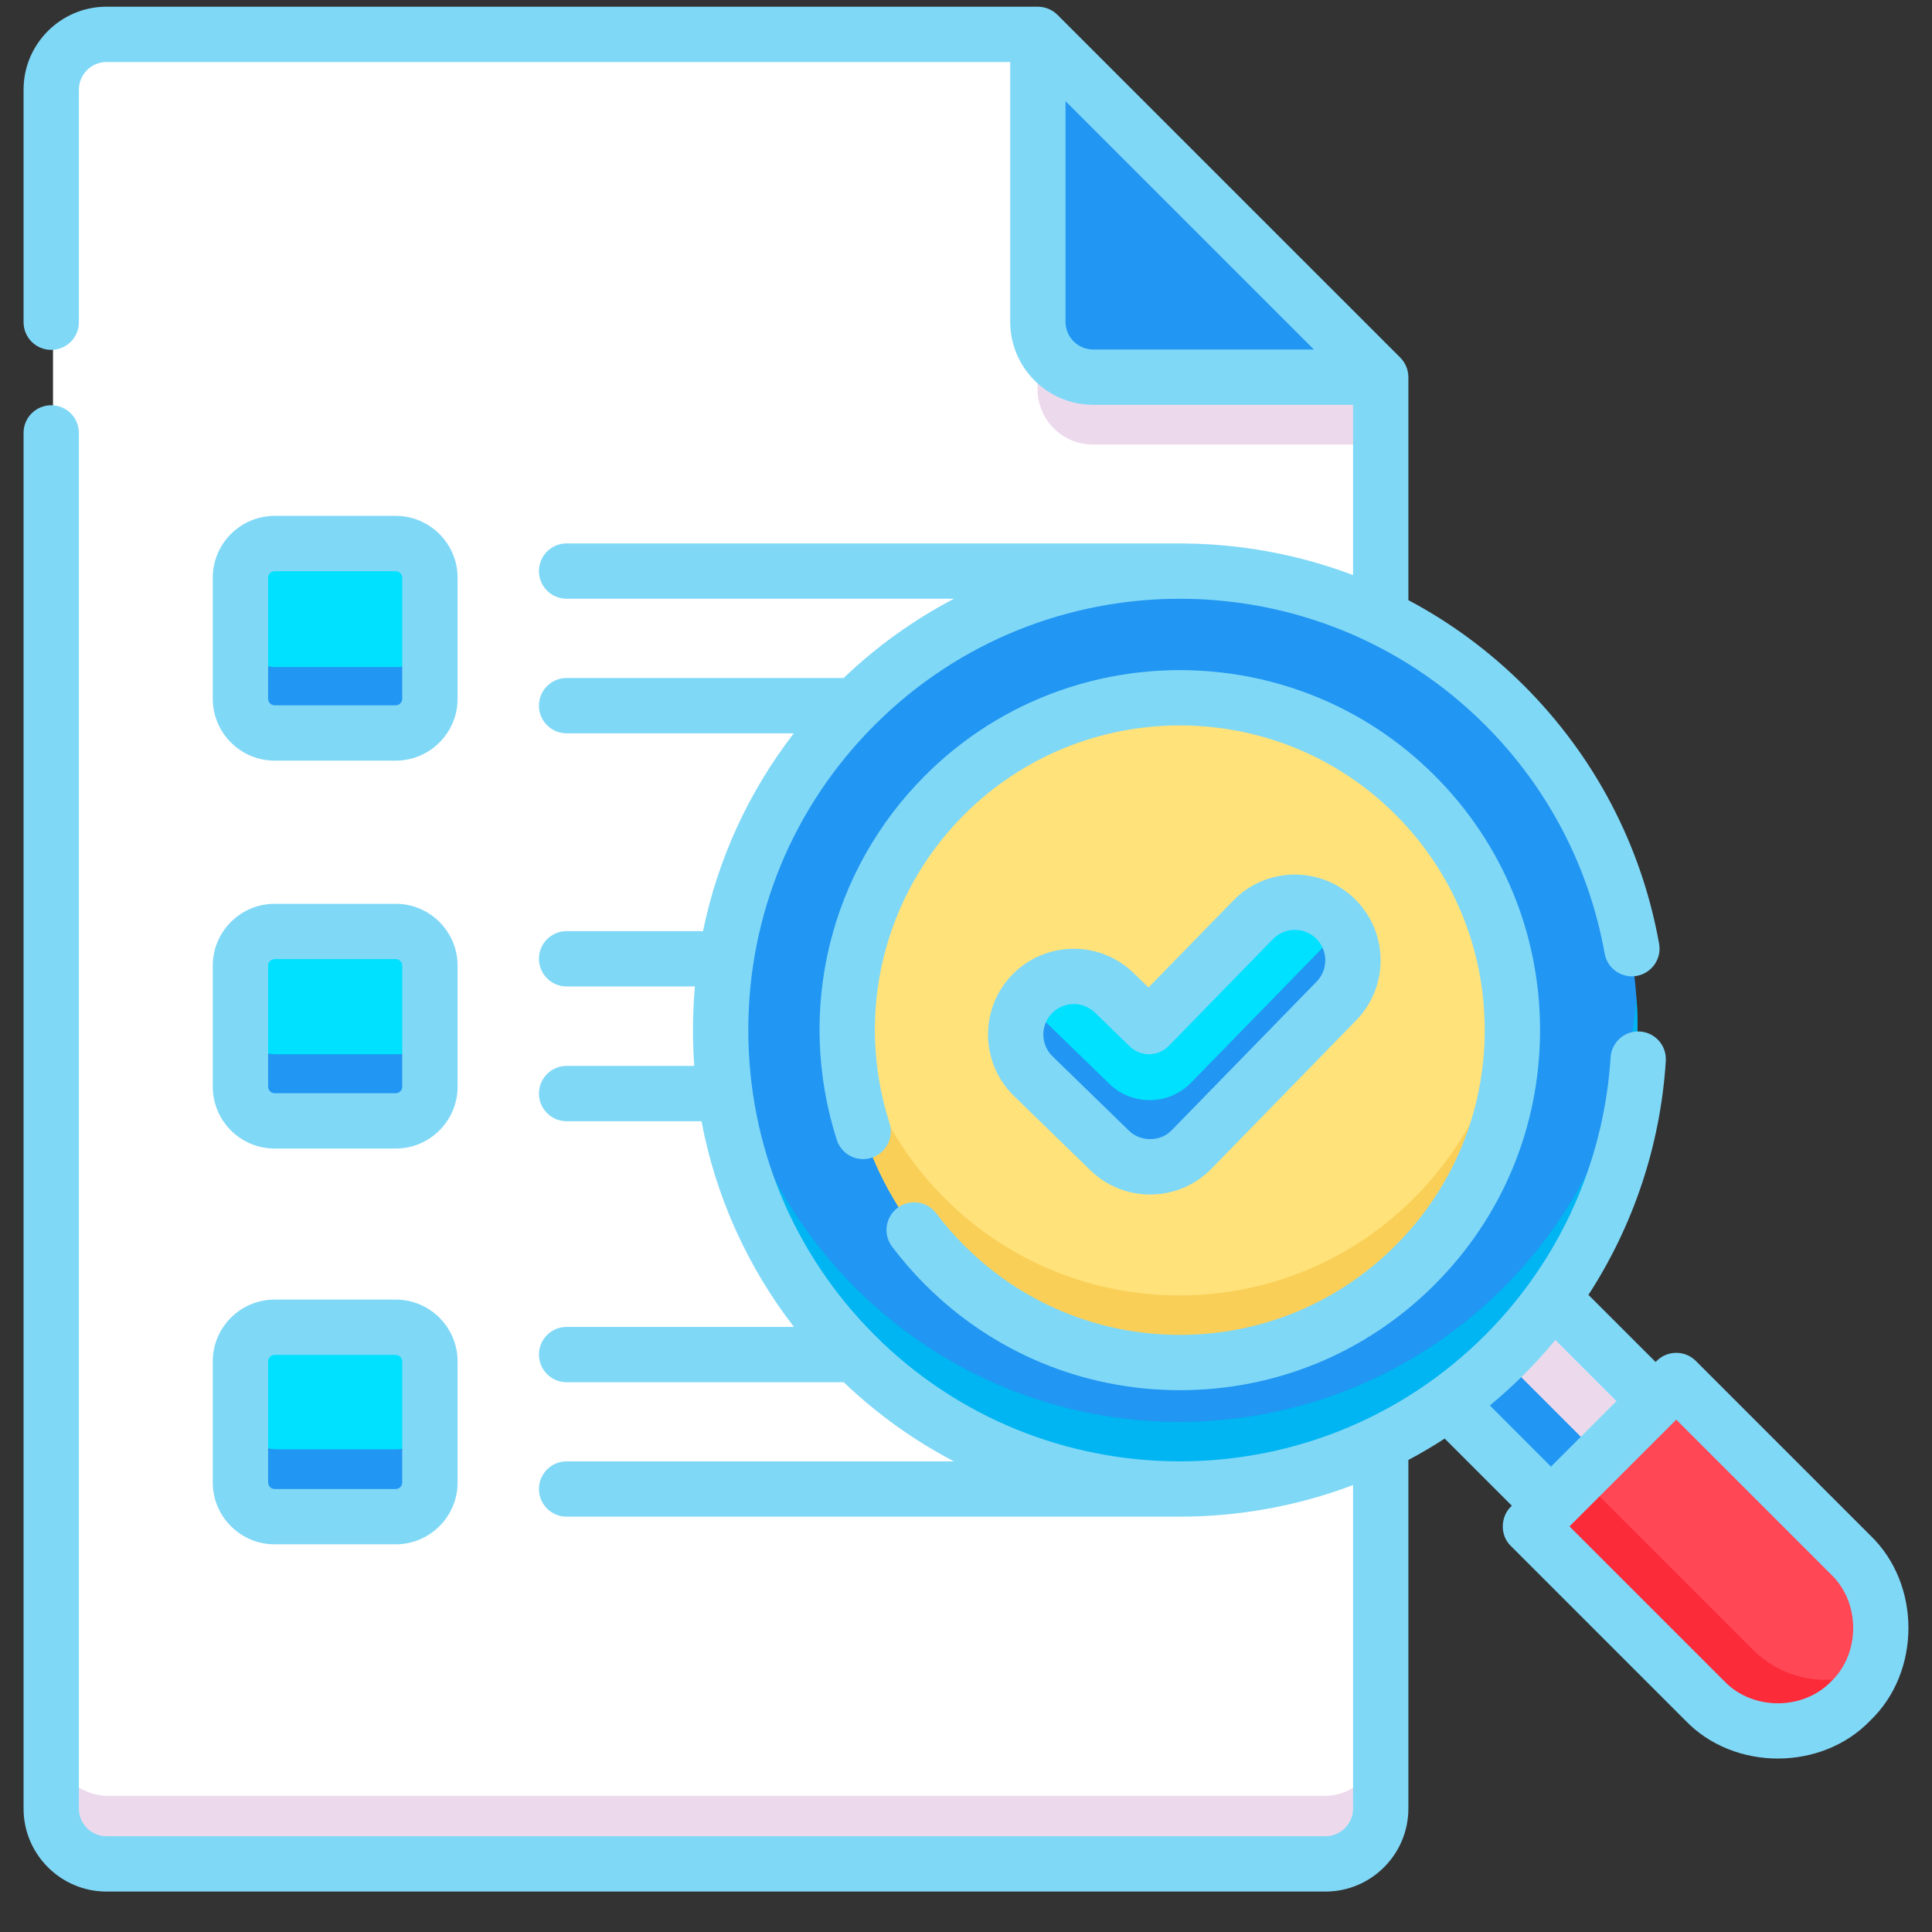 <svg width="41" height="41" viewBox="0 0 41 41" fill="none" xmlns="http://www.w3.org/2000/svg">
<rect x="0" y="0" width="41" height="41" fill="#333333" stroke="none"/>
<g clip-path="url(#clip0_787_181)">
<path d="M29.736 28.788L31.952 26.573L35.095 29.716L32.879 31.931L29.736 28.788Z" fill="#E6E2E6"/>
<path d="M29.736 28.788L31.952 26.573L35.095 29.716L32.879 31.931L29.736 28.788Z" fill="#ECDAEC"/>
<path d="M29.736 28.788L30.791 27.734L33.934 30.877L32.879 31.931L29.736 28.788Z" fill="#2196F2"/>
<path d="M1.125 1.939C1.125 1.292 1.65 0.767 2.297 0.767H22.019L29.28 8.028V38.345C29.28 38.992 28.755 39.517 28.108 39.517H2.297C1.65 39.517 1.125 38.992 1.125 38.345V1.939Z" fill="white"/>
<path d="M28.108 38.111H2.297C1.65 38.111 1.125 37.586 1.125 36.939V38.345C1.125 38.992 1.65 39.517 2.297 39.517H28.108C28.755 39.517 29.28 38.992 29.28 38.345V36.939C29.28 37.586 28.755 38.111 28.108 38.111Z" fill="#ECDAEC"/>
<path d="M23.191 8.028H29.28L22.019 0.767V6.856C22.019 7.503 22.544 8.028 23.191 8.028Z" fill="#2196F2"/>
<path d="M23.191 8.028H29.28L22.019 0.767V6.856C22.019 7.503 22.544 8.028 23.191 8.028Z" fill="#2196F2"/>
<path d="M25.026 31.581C30.397 31.581 34.751 27.227 34.751 21.856C34.751 16.485 30.397 12.131 25.026 12.131C19.655 12.131 15.301 16.485 15.301 21.856C15.301 27.227 19.655 31.581 25.026 31.581Z" fill="#2196F2"/>
<path d="M31.903 27.327C28.105 31.125 21.948 31.125 18.15 27.327C16.43 25.607 15.489 23.403 15.327 21.153C15.131 23.871 16.072 26.655 18.15 28.733C21.948 32.531 28.105 32.531 31.903 28.733C33.981 26.655 34.922 23.871 34.727 21.153C34.564 23.403 33.623 25.607 31.903 27.327Z" fill="#00B5F1"/>
<path d="M25.026 28.898C28.915 28.898 32.068 25.745 32.068 21.856C32.068 17.967 28.915 14.815 25.026 14.815C21.137 14.815 17.985 17.967 17.985 21.856C17.985 25.745 21.137 28.898 25.026 28.898Z" fill="#FFE27A"/>
<path d="M30.005 25.429C27.255 28.179 22.797 28.179 20.047 25.429C18.851 24.233 18.176 22.714 18.02 21.153C17.818 23.181 18.493 25.281 20.047 26.835C22.797 29.585 27.256 29.585 30.005 26.835C31.559 25.281 32.235 23.181 32.032 21.153C31.877 22.714 31.201 24.233 30.005 25.429Z" fill="#F9CF58"/>
<path d="M24.396 24.753C24.087 24.753 23.777 24.637 23.538 24.404L21.922 22.833C21.435 22.359 21.424 21.58 21.898 21.092C22.372 20.605 23.151 20.594 23.639 21.068L24.373 21.782L26.58 19.52C27.054 19.033 27.834 19.023 28.321 19.498C28.808 19.972 28.817 20.752 28.343 21.239L25.278 24.381C25.037 24.629 24.717 24.753 24.396 24.753Z" fill="#00E0FF"/>
<path d="M28.343 19.832L25.278 22.975C25.037 23.223 24.717 23.347 24.396 23.347C24.087 23.347 23.777 23.231 23.538 22.998L21.922 21.427C21.865 21.371 21.815 21.311 21.771 21.248C21.432 21.734 21.484 22.407 21.922 22.833L23.538 24.404C23.778 24.637 24.087 24.753 24.396 24.753C24.717 24.753 25.037 24.629 25.278 24.381L28.343 21.239C28.762 20.809 28.803 20.15 28.471 19.675C28.433 19.73 28.391 19.783 28.343 19.832Z" fill="#2196F2"/>
<path d="M35.539 29.279L32.449 32.368L36.146 36.065C36.999 36.918 38.382 36.918 39.235 36.065C40.088 35.212 40.088 33.828 39.235 32.975L35.539 29.279Z" fill="#FF4755"/>
<path d="M37.199 35.009L33.504 31.314L32.449 32.368L36.146 36.065C36.999 36.918 38.382 36.918 39.235 36.065C39.421 35.879 39.566 35.668 39.671 35.443C38.862 35.822 37.868 35.678 37.199 35.009Z" fill="#FC2B3A"/>
<path d="M8.42 15.564H5.857C5.456 15.564 5.132 15.24 5.132 14.84V12.276C5.132 11.876 5.456 11.552 5.857 11.552H8.42C8.82 11.552 9.145 11.876 9.145 12.276V14.84C9.145 15.24 8.82 15.564 8.42 15.564Z" fill="#00E0FF"/>
<path d="M8.42 23.78H5.857C5.456 23.78 5.132 23.456 5.132 23.055V20.492C5.132 20.092 5.456 19.767 5.857 19.767H8.42C8.82 19.767 9.145 20.092 9.145 20.492V23.055C9.145 23.456 8.82 23.78 8.42 23.78Z" fill="#00E0FF"/>
<path d="M8.42 32.163H5.857C5.456 32.163 5.132 31.838 5.132 31.438V28.875C5.132 28.474 5.456 28.15 5.857 28.15H8.42C8.82 28.15 9.145 28.474 9.145 28.875V31.438C9.145 31.838 8.82 32.163 8.42 32.163Z" fill="#00E0FF"/>
<path d="M8.42 14.158H5.857C5.456 14.158 5.132 13.834 5.132 13.434V14.84C5.132 15.24 5.456 15.564 5.857 15.564H8.42C8.82 15.564 9.145 15.24 9.145 14.84V13.434C9.145 13.834 8.82 14.158 8.42 14.158Z" fill="#2196F2"/>
<path d="M8.42 22.374H5.857C5.456 22.374 5.132 22.049 5.132 21.649V23.055C5.132 23.456 5.456 23.78 5.857 23.78H8.42C8.82 23.78 9.145 23.456 9.145 23.055V21.649C9.145 22.049 8.82 22.374 8.42 22.374Z" fill="#2196F2"/>
<path d="M8.42 30.756H5.857C5.456 30.756 5.132 30.432 5.132 30.032V31.438C5.132 31.838 5.456 32.163 5.857 32.163H8.42C8.82 32.163 9.145 31.838 9.145 31.438V30.032C9.145 30.432 8.82 30.756 8.42 30.756Z" fill="#2196F2"/>
<path d="M22.019 6.856V8.262C22.019 8.909 22.544 9.434 23.191 9.434H29.28V8.028H23.191C22.544 8.028 22.019 7.503 22.019 6.856Z" fill="#ECDAEC"/>
<path d="M24.407 25.349C24.902 25.349 25.365 25.154 25.711 24.8L28.782 21.651C29.483 20.932 29.468 19.777 28.75 19.076C28.031 18.375 26.875 18.39 26.175 19.108L24.373 20.955L24.057 20.649C23.337 19.949 22.182 19.965 21.482 20.685C20.782 21.404 20.799 22.559 21.518 23.259L23.138 24.834C23.479 25.166 23.93 25.349 24.407 25.349ZM22.324 21.503C22.573 21.247 22.983 21.242 23.239 21.491L23.975 22.206C24.207 22.432 24.578 22.427 24.804 22.195L27.015 19.928C27.264 19.673 27.675 19.668 27.93 19.917C28.185 20.166 28.19 20.576 27.941 20.831L24.87 23.98C24.633 24.234 24.201 24.239 23.956 23.992L22.337 22.418C22.081 22.169 22.076 21.759 22.324 21.503Z" fill="#80D8F7"/>
<path d="M19.869 25.749C19.673 25.49 19.305 25.438 19.046 25.634C18.787 25.829 18.736 26.197 18.931 26.456C19.145 26.739 19.381 27.011 19.634 27.264C21.078 28.707 22.997 29.502 25.039 29.502C27.08 29.502 29 28.707 30.443 27.264C31.887 25.82 32.682 23.901 32.682 21.86C32.682 19.818 31.887 17.899 30.443 16.456C27.463 13.476 22.614 13.476 19.634 16.456C17.602 18.487 16.883 21.451 17.758 24.19C17.856 24.498 18.187 24.669 18.495 24.57C18.804 24.472 18.975 24.141 18.876 23.832C18.136 21.514 18.744 19.005 20.464 17.286C22.986 14.764 27.091 14.764 29.613 17.286C30.835 18.508 31.508 20.132 31.508 21.86C31.508 23.587 30.835 25.212 29.613 26.433C28.391 27.655 26.767 28.328 25.039 28.328C23.311 28.328 21.686 27.655 20.464 26.433C20.25 26.219 20.05 25.989 19.869 25.749Z" fill="#80D8F7"/>
<path d="M39.692 32.585L35.988 28.881C35.759 28.652 35.387 28.652 35.157 28.881L35.135 28.904L33.709 27.479C34.668 26.001 35.239 24.294 35.351 22.513C35.371 22.189 35.125 21.911 34.802 21.89C34.478 21.87 34.199 22.116 34.179 22.439C34.039 24.663 33.092 26.757 31.515 28.335C29.732 30.117 27.39 31.01 25.047 31.012C25.044 31.012 25.042 31.012 25.039 31.012H24.992C22.662 31 20.336 30.108 18.563 28.335C16.833 26.605 15.88 24.305 15.88 21.859C15.88 19.413 16.833 17.114 18.563 15.384C22.133 11.814 27.944 11.814 31.515 15.384C32.845 16.714 33.722 18.392 34.053 20.235C34.11 20.555 34.415 20.767 34.734 20.71C35.054 20.652 35.266 20.347 35.209 20.028C34.836 17.947 33.845 16.054 32.345 14.554C31.602 13.811 30.772 13.205 29.888 12.736V8.004C29.888 7.85 29.825 7.698 29.716 7.589L22.44 0.314C22.331 0.205 22.18 0.143 22.025 0.142H2.262C1.29 0.142 0.5 0.932 0.5 1.903V6.838C0.5 7.162 0.763 7.425 1.087 7.425C1.412 7.425 1.674 7.162 1.674 6.838V1.903C1.674 1.58 1.938 1.316 2.262 1.316H21.438V6.83C21.438 7.801 22.228 8.591 23.2 8.591H28.714V12.204C27.568 11.77 26.36 11.547 25.151 11.534C25.145 11.533 25.139 11.532 25.133 11.532H12.024C11.7 11.532 11.437 11.795 11.437 12.119C11.437 12.444 11.7 12.706 12.024 12.706H20.245C19.407 13.144 18.618 13.705 17.903 14.388H12.024C11.7 14.388 11.437 14.651 11.437 14.975C11.437 15.299 11.7 15.562 12.024 15.562H16.846C15.887 16.804 15.232 18.233 14.919 19.76H12.024C11.7 19.76 11.437 20.023 11.437 20.347C11.437 20.671 11.7 20.934 12.024 20.934H14.747C14.72 21.24 14.706 21.549 14.706 21.86C14.706 22.115 14.715 22.368 14.733 22.62H12.024C11.7 22.62 11.437 22.883 11.437 23.207C11.437 23.531 11.7 23.794 12.024 23.794H14.887C15.186 25.383 15.854 26.872 16.848 28.159H12.024C11.7 28.159 11.437 28.422 11.437 28.746C11.437 29.07 11.7 29.333 12.024 29.333H17.905C18.619 30.015 19.407 30.575 20.243 31.012H12.024C11.7 31.012 11.437 31.275 11.437 31.599C11.437 31.924 11.7 32.186 12.024 32.186H25.039C26.286 32.186 27.533 31.962 28.714 31.515V38.381C28.714 38.705 28.45 38.968 28.127 38.968H2.262C1.938 38.968 1.674 38.705 1.674 38.381V9.187C1.674 8.863 1.411 8.6 1.087 8.6C0.763 8.6 0.5 8.862 0.5 9.187V38.381C0.5 39.352 1.29 40.142 2.262 40.142H28.127C29.098 40.142 29.888 39.352 29.888 38.381V30.983C30.15 30.844 30.407 30.692 30.659 30.529L32.084 31.954C31.838 32.17 31.824 32.58 32.062 32.807L35.766 36.511C36.799 37.588 38.659 37.588 39.692 36.511C40.769 35.478 40.769 33.618 39.692 32.585ZM23.2 7.417C22.876 7.417 22.612 7.154 22.612 6.83V2.147L27.883 7.417H23.2ZM31.617 29.826C31.867 29.619 32.111 29.399 32.345 29.165C32.578 28.932 32.798 28.689 33.007 28.437L34.304 29.734L32.914 31.124L31.617 29.826ZM38.862 35.681C38.266 36.302 37.193 36.302 36.596 35.681L33.307 32.392L35.573 30.127L38.862 33.416C39.483 34.012 39.483 35.085 38.862 35.681Z" fill="#80D8F7"/>
<path d="M5.829 16.142H8.397C9.121 16.142 9.711 15.553 9.711 14.829V12.261C9.711 11.537 9.122 10.948 8.397 10.948H5.829C5.104 10.948 4.515 11.537 4.515 12.261V14.829C4.515 15.553 5.104 16.142 5.829 16.142ZM5.69 12.261C5.69 12.184 5.752 12.122 5.829 12.122H8.397C8.474 12.122 8.536 12.184 8.536 12.261V14.829C8.536 14.906 8.474 14.968 8.397 14.968H5.829C5.752 14.968 5.69 14.906 5.69 14.829V12.261Z" fill="#80D8F7"/>
<path d="M4.515 23.061C4.515 23.785 5.104 24.374 5.829 24.374H8.397C9.121 24.374 9.711 23.785 9.711 23.061V20.493C9.711 19.769 9.122 19.18 8.397 19.18H5.829C5.104 19.18 4.515 19.769 4.515 20.493V23.061ZM5.69 20.493C5.69 20.416 5.752 20.354 5.829 20.354H8.397C8.474 20.354 8.536 20.416 8.536 20.493V23.061C8.536 23.138 8.474 23.2 8.397 23.2H5.829C5.752 23.2 5.69 23.138 5.69 23.061V20.493Z" fill="#80D8F7"/>
<path d="M4.515 31.46C4.515 32.184 5.104 32.773 5.829 32.773H8.397C9.121 32.773 9.711 32.184 9.711 31.46V28.892C9.711 28.168 9.122 27.579 8.397 27.579H5.829C5.104 27.579 4.515 28.168 4.515 28.892V31.46ZM5.69 28.892C5.69 28.815 5.752 28.753 5.829 28.753H8.397C8.474 28.753 8.536 28.815 8.536 28.892V31.46C8.536 31.537 8.474 31.599 8.397 31.599H5.829C5.752 31.599 5.69 31.537 5.69 31.46V28.892Z" fill="#80D8F7"/>
</g>
<defs>
<clipPath id="clip0_787_181">
<rect width="40" height="40" fill="white" transform="translate(0.5 0.142)"/>
</clipPath>
</defs>
</svg>
